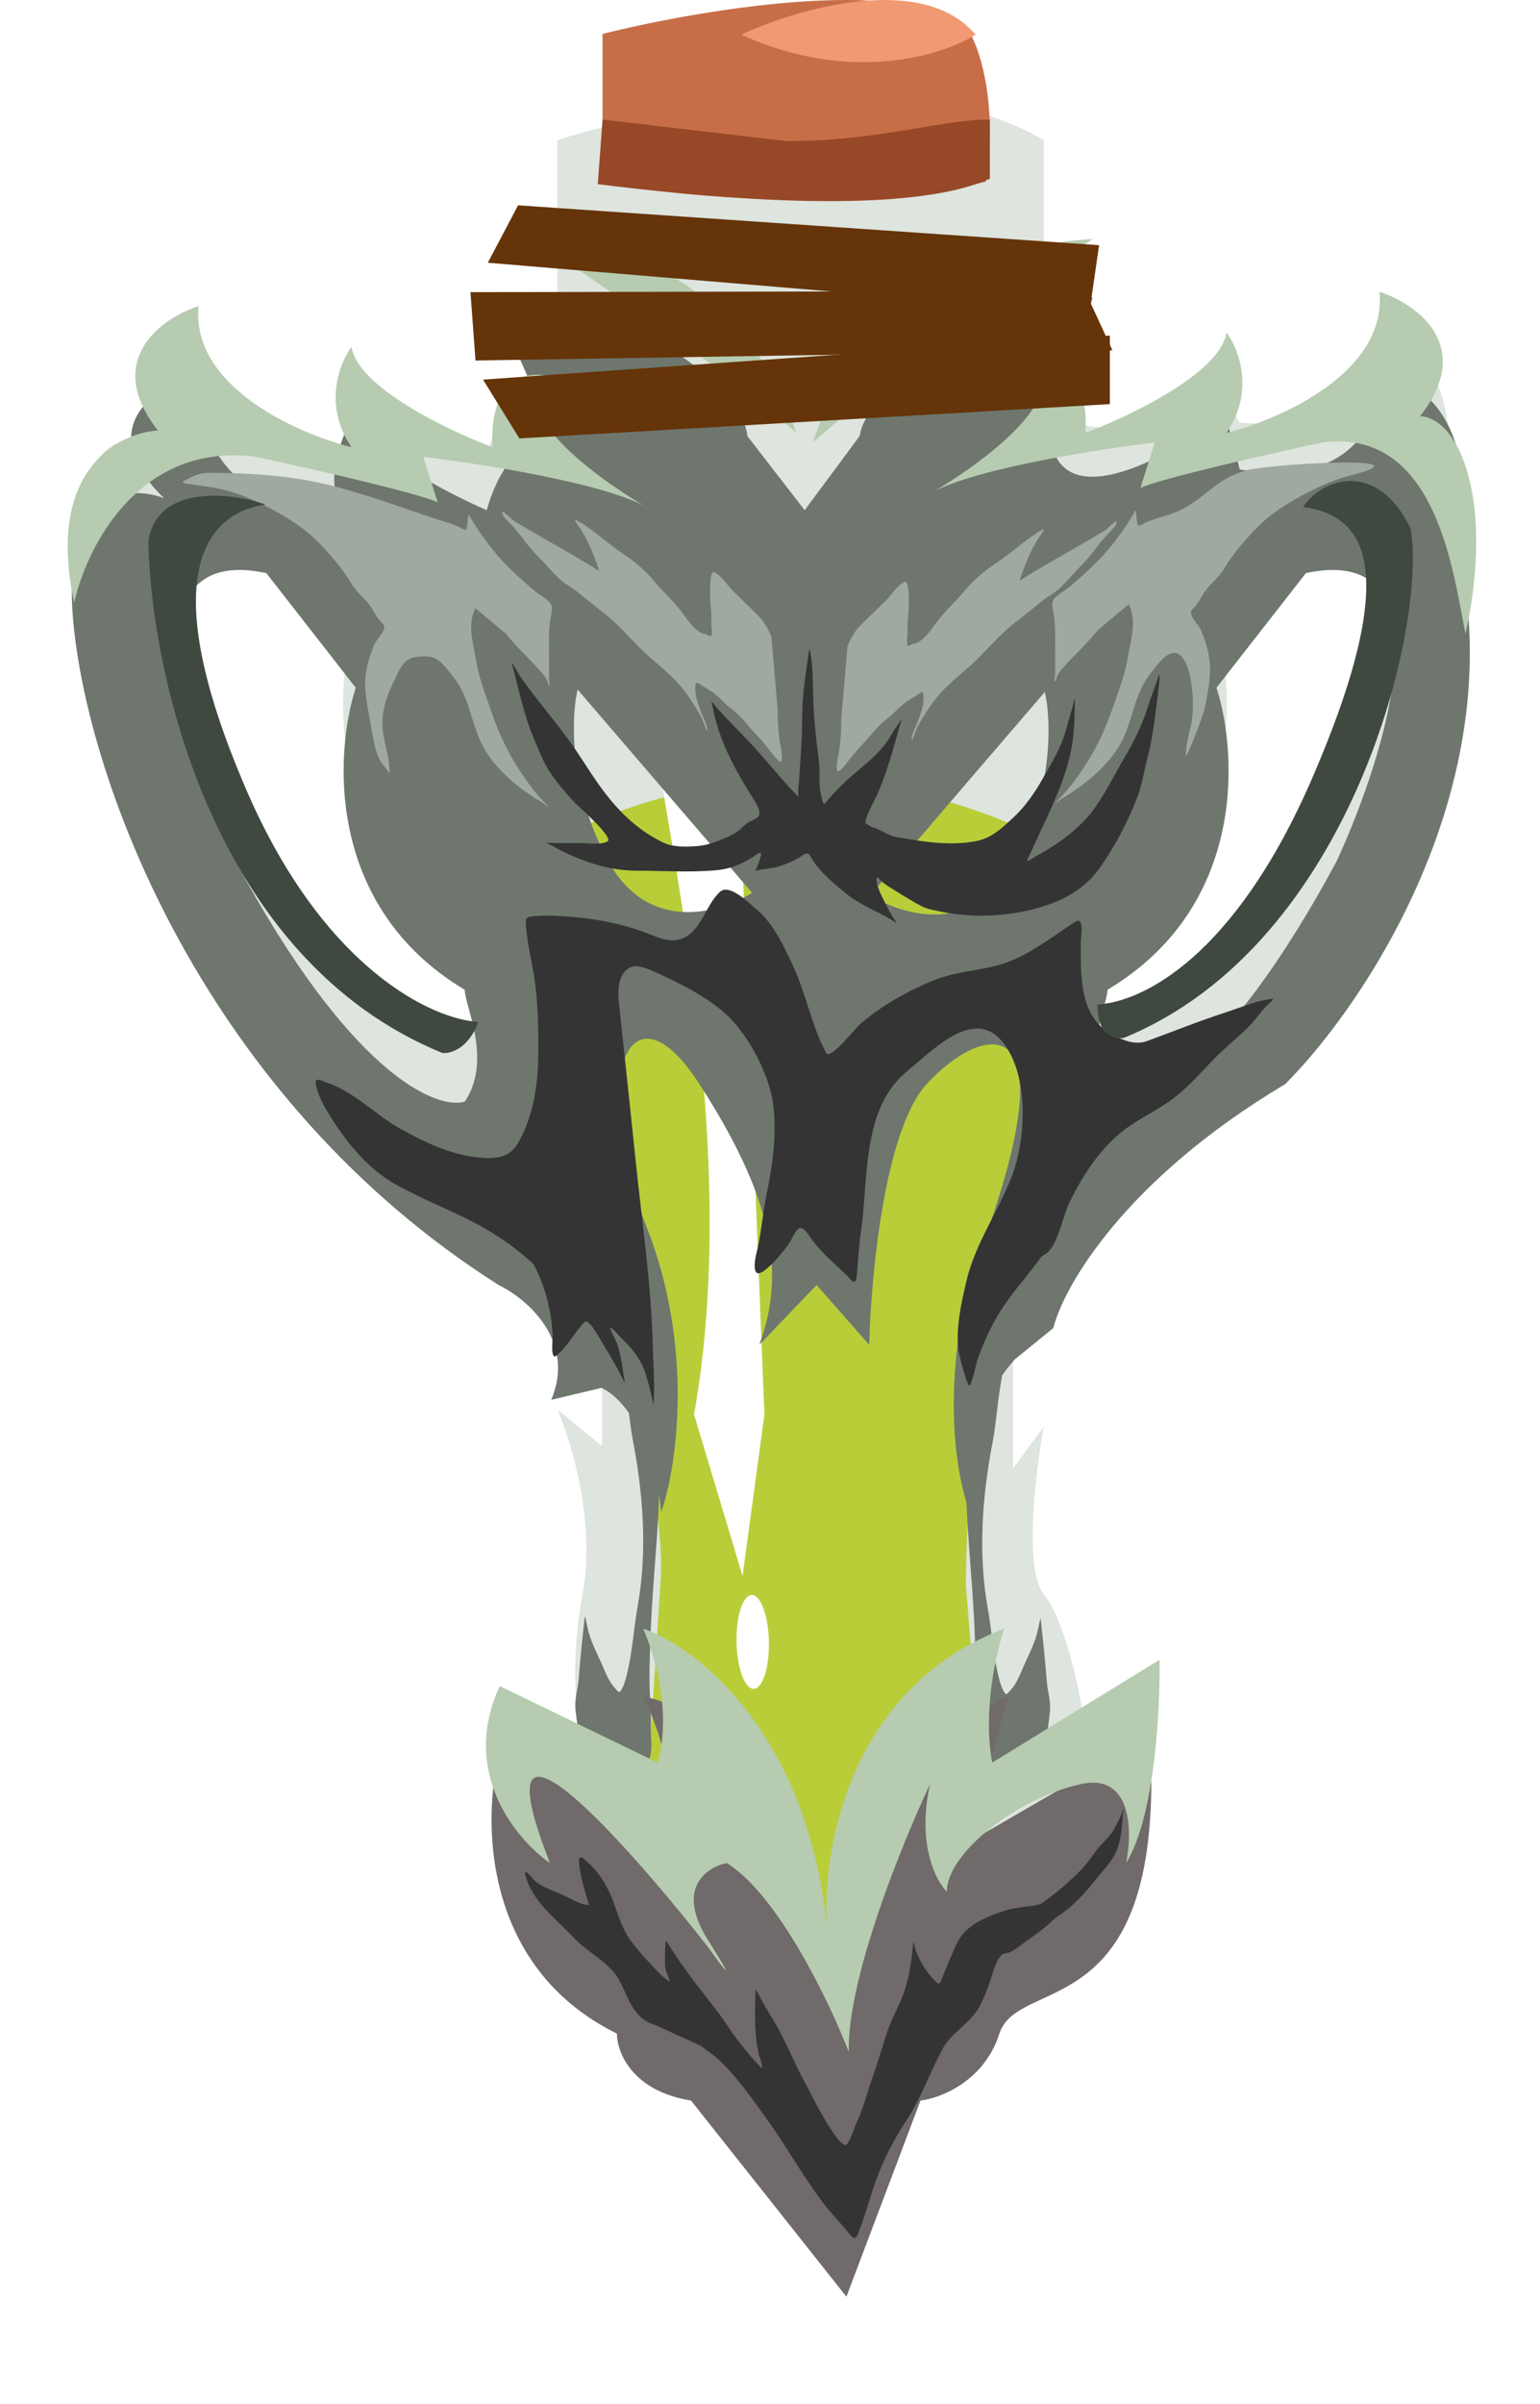 <svg width="91" height="142" viewBox="0 0 91 142" fill="none" xmlns="http://www.w3.org/2000/svg">
<path fill-rule="evenodd" clip-rule="evenodd" d="M32.938 8.277V21.987C30.824 21.987 29.304 25.07 28.809 26.612C25.505 25.819 22.367 23.198 21.21 21.987L20.054 26.612C13.051 27.273 11.3 21.932 11.3 19.179C6.675 20.104 8.382 23.969 9.813 25.786C-0.626 24.597 7.666 44.452 13.117 54.528C15.87 58.987 22.862 68.502 28.809 70.88C34.755 73.259 34.039 77.157 32.938 78.809L35.581 77.818V85.416L32.938 83.269C33.764 85.141 35.218 89.942 34.425 94.171C33.632 98.399 34.094 101.769 34.425 102.925L30.956 101.273C29.37 112.902 36.572 115.809 40.371 115.809L42.188 119.113L49.621 130.18L53.751 119.113C57.054 118.848 57.88 116.8 57.88 115.809C65.545 113.166 66.8 104.247 66.47 100.117L63.992 101.273C63.717 99.511 62.869 95.624 61.679 94.171C60.49 92.717 61.184 86.958 61.679 84.26L59.862 86.738V76.992L61.679 75.34C61.679 70.451 67.406 65.484 70.269 63.612C86.126 53.305 87.007 35.862 85.465 28.429C86.39 22.218 83.098 19.675 81.336 19.179C81.6 24.465 76.05 25.236 73.242 24.96L71.59 21.987C65.776 27.273 62.56 24.96 61.679 23.143V8.277C53.619 3.52 39.16 6.295 32.938 8.277ZM71.782 36.725L77.067 29.953C85.657 28.102 81.858 40.524 78.885 46.966C72.145 59.52 67.047 61.667 65.34 61.172C64.108 59.324 64.713 57.109 65.101 55.691C65.233 55.207 65.34 54.816 65.34 54.564C73.533 49.675 73.048 40.634 71.782 36.725ZM15.702 29.953L20.988 36.725C19.721 40.634 19.237 49.675 27.43 54.564C27.43 54.816 27.537 55.207 27.669 55.691C28.056 57.109 28.662 59.324 27.43 61.172C25.723 61.667 20.624 59.52 13.885 46.966C10.912 40.524 7.113 28.102 15.702 29.953Z" fill="#D2DBD3" fill-opacity="0.75"/>
<g filter="url(#filter0_i_181_155)">
<path d="M34.233 67.981C31.752 63.446 32.071 51.303 32.541 45.798C44.608 39.094 57.209 43.005 62.002 45.798C62.679 53.389 61.062 63.749 60.17 67.981C57.801 73.502 57.115 84.659 57.069 89.547L58.478 107.17L48.611 120.356L37.898 107.17L39.025 89.547C39.477 84.125 36.018 72.91 34.233 67.981Z" fill="#B9CD39"/>
</g>
<ellipse cx="44.479" cy="96.983" rx="0.957" ry="2.769" transform="rotate(-1.221 44.479 96.983)" fill="white"/>
<path d="M35.606 2.003V10.736C43.234 12.29 53.405 11.866 58.243 10.736C58.963 6.302 57.943 3.067 57.344 2.003C54.465 -1.625 41.653 0.491 35.606 2.003Z" fill="#C76E48"/>
<path d="M43.879 93.092L41.012 83.55C43.765 68.209 39.578 50.118 38.431 42.096L43.879 51.214L45.17 83.55L43.879 93.092Z" fill="white"/>
<path d="M58.491 10.554C53.26 12.906 40.724 11.551 35.323 10.877L35.606 7.063L46.483 8.335C51.992 8.335 55.524 7.063 58.491 7.063V10.554Z" fill="#974826"/>
<path d="M43.799 2.047C47.113 0.502 54.521 -1.66 57.643 2.047C55.723 3.274 50.266 4.991 43.799 2.047Z" fill="#F19973"/>
<g filter="url(#filter1_d_181_155)">
<path fill-rule="evenodd" clip-rule="evenodd" d="M62.24 74.446L59.98 76.282C56.816 79.785 57.108 84.334 57.296 85.323C55.262 79.446 56.967 71.102 58.426 68.513C63.088 55.093 57.861 56.647 54.753 60.037C52.267 62.749 51.457 71.432 51.363 75.434L48.255 71.903L44.865 75.434C46.56 70.914 45.43 66.394 41.333 60.037C37.237 53.68 34.694 59.472 38.226 68.513C41.051 75.745 39.968 82.733 39.073 85.323C38.621 80.463 36.531 78.401 35.542 77.977L32.575 78.683C34.044 75.18 31.115 72.703 29.467 71.903C12.092 60.884 5.17 42.238 4.322 32.632C3.644 24.947 7.619 24.627 9.691 25.427C5.396 21.246 9.22 18.788 11.668 18.082C11.668 25.201 17.413 26.416 20.285 26.134C19.042 24.326 20.238 21.613 20.992 20.483C21.218 22.404 26.265 25.051 28.761 26.134C29.778 22.517 31.822 21.707 32.716 21.755L29.249 13.844C37.951 13.731 43.97 19.212 44.159 21.755L47.549 26.134L50.798 21.755C51.363 17.912 61.175 14.597 64.565 13.561L62.24 22.602C63.483 26.218 69.539 22.696 72.411 20.483L73.259 23.732C80.266 24.862 81.641 20.436 81.452 18.082C86.877 18.986 86.914 25.616 86.255 28.818C89.193 42.605 80.605 55.375 75.943 60.037C66.45 65.687 62.852 71.997 62.24 74.446ZM21.022 36.623L15.736 29.851C7.147 28.001 10.946 40.423 13.92 46.865C20.659 59.418 25.757 61.566 27.464 61.07C28.696 59.222 28.091 57.007 27.703 55.589C27.571 55.106 27.464 54.715 27.464 54.463C19.271 49.574 19.756 40.533 21.022 36.623ZM77.168 29.851L71.882 36.623C73.149 40.533 73.633 49.574 65.44 54.463C65.44 54.715 65.334 55.106 65.201 55.589C64.814 57.007 64.209 59.222 65.44 61.07C67.147 61.566 72.246 59.418 78.985 46.865C81.958 40.423 85.757 28.001 77.168 29.851ZM51.427 48.877L61.74 36.87C62.116 38.471 62.276 42.746 59.903 47.041C57.53 51.335 53.264 50.054 51.427 48.877ZM34.13 36.728L44.442 48.736C42.606 49.913 38.34 51.194 35.967 46.899C33.593 42.605 33.753 38.329 34.13 36.728Z" fill="#6E766E"/>
</g>
<path d="M64.565 14.126C60.657 14.268 51.088 16.415 48.037 26.134C51.38 23.073 60.157 16.838 64.565 14.126Z" fill="#B6CBB0"/>
<path d="M30.52 13.561C34.429 13.703 43.997 15.85 47.048 25.569C43.705 22.508 34.928 16.273 30.52 13.561Z" fill="#B6CBB0"/>
<path d="M29.108 26.416C28.882 22.461 31.085 21.943 32.216 22.178C29.933 24.243 34.959 28.042 38.069 29.879C38.202 29.948 38.323 30.018 38.431 30.089C38.314 30.022 38.193 29.952 38.069 29.879C35.448 28.505 28.373 27.385 25.011 26.981L25.859 29.665C24.616 29.1 18.183 27.64 15.123 26.981C8.229 26.077 5.093 32.349 4.387 35.598C2.692 27.801 6.977 25.569 9.331 25.427C6.054 21.246 9.566 18.788 11.732 18.082C11.28 22.828 17.571 25.616 20.773 26.416C19.078 23.93 20.067 21.425 20.773 20.483C21.112 22.856 26.471 25.427 29.108 26.416Z" fill="#B6CBB0"/>
<path d="M64.141 25.569C64.367 21.613 62.163 21.095 61.033 21.331C63.316 23.396 58.29 27.194 55.179 29.032C55.047 29.101 54.926 29.171 54.818 29.241C54.935 29.175 55.056 29.105 55.179 29.032C57.801 27.657 64.876 26.537 68.238 26.134L67.39 28.818C68.633 28.253 75.065 26.793 78.126 26.134C85.02 25.23 85.896 34.186 86.602 37.435C88.297 29.637 86.272 24.721 83.918 24.58C87.195 20.398 83.682 17.94 81.516 17.234C81.968 21.981 75.677 24.768 72.476 25.569C74.171 23.082 73.182 20.577 72.476 19.636C72.136 22.009 66.778 24.58 64.141 25.569Z" fill="#B6CBB0"/>
<path d="M32.653 78.952C32.627 77.534 32.199 75.884 31.511 74.651C28.695 72.103 26.67 71.723 23.514 70.034C21.826 69.132 20.554 67.589 19.549 65.989C19.181 65.403 18.706 64.612 18.655 63.892C18.635 63.618 19.212 63.915 19.307 63.946C20.924 64.474 22.168 65.844 23.648 66.668C25.048 67.446 26.583 68.184 28.191 68.361C29.096 68.46 30.061 68.446 30.57 67.582C31.509 65.988 31.794 64.1 31.807 62.286C31.817 60.728 31.797 59.15 31.551 57.609C31.406 56.699 31.177 55.807 31.101 54.887C31.078 54.6 30.961 54.183 31.329 54.141C32.187 54.043 33.067 54.092 33.924 54.168C35.391 54.298 36.764 54.576 38.144 55.088C38.83 55.343 39.575 55.728 40.315 55.438C41.451 54.992 41.688 53.453 42.546 52.676C43.122 52.154 44.316 53.398 44.757 53.764C45.72 54.564 46.403 56.053 46.907 57.158C47.656 58.797 47.968 60.614 48.823 62.205C49.053 62.634 50.522 60.759 50.812 60.505C52.092 59.385 53.743 58.465 55.328 57.85C56.712 57.314 58.237 57.335 59.615 56.802C61.024 56.257 62.274 55.267 63.527 54.45C64.102 54.075 63.863 55.364 63.863 55.713C63.863 57.617 63.768 60.041 65.691 61.09C66.334 61.441 67.063 61.752 67.774 61.493C69.323 60.93 70.857 60.307 72.424 59.799C73.273 59.525 74.239 59.105 75.133 59C75.352 58.974 75.048 59.221 75.032 59.235C74.705 59.515 74.484 59.836 74.212 60.169C73.635 60.878 72.922 61.426 72.257 62.044C71.322 62.912 70.538 63.909 69.541 64.719C68.566 65.511 67.388 65.997 66.396 66.768C64.944 67.898 63.929 69.496 63.144 71.137C62.806 71.841 62.478 73.684 61.753 74.08C61.514 74.211 61.437 74.36 61.262 74.598C60.64 75.442 59.934 76.221 59.347 77.091C58.657 78.112 58.127 79.223 57.734 80.391C57.717 80.441 57.42 81.822 57.277 81.842C57.142 81.862 56.651 79.932 56.632 79.759C56.479 78.413 56.79 77.043 57.089 75.74C57.614 73.446 58.959 71.64 59.79 69.477C60.585 67.408 60.757 64.139 59.642 62.138C57.927 59.058 55.301 61.885 53.601 63.274C50.903 65.477 51.331 69.629 50.872 72.77C50.758 73.55 50.715 74.324 50.651 75.108C50.646 75.168 50.629 75.579 50.53 75.686C50.411 75.814 50.097 75.386 50.046 75.337C49.23 74.556 48.446 73.928 47.801 72.971C47.217 72.105 47.072 72.672 46.659 73.401C46.562 73.572 44.841 75.829 44.629 75.041C44.529 74.668 44.666 74.165 44.75 73.805C44.994 72.752 45.07 71.654 45.288 70.592C45.654 68.807 45.934 66.909 45.664 65.082C45.42 63.427 44.238 61.187 43.03 60.028C41.862 58.908 40.123 58.043 38.661 57.394C38.271 57.22 37.57 56.896 37.143 57.192C36.434 57.683 36.512 58.685 36.592 59.423C36.917 62.442 37.24 65.462 37.553 68.482C37.932 72.153 38.482 75.821 38.574 79.517C38.608 80.877 38.773 82.426 38.5 83.764C38.42 84.157 37.97 85.282 37.747 84.335C37.606 83.735 37.616 83.142 37.344 82.568C36.836 81.493 36.291 80.425 35.651 79.423C35.52 79.218 34.801 77.813 34.535 78.092C33.95 78.708 33.56 79.489 32.909 80.055C32.511 80.4 32.658 79.214 32.653 78.952Z" fill="#343434"/>
<path d="M52.971 49.445C52.442 49.359 52.023 48.963 51.513 48.853L51.127 48.617C51.198 48.136 51.472 47.676 51.683 47.246C52.415 45.755 52.82 44.07 53.274 42.48C53.31 42.353 53.14 42.706 53.059 42.81C52.805 43.135 52.628 43.517 52.382 43.85C51.673 44.812 50.726 45.441 49.867 46.25C49.469 46.625 49.106 47.031 48.755 47.45C48.624 47.606 48.539 47.035 48.513 46.932C48.353 46.297 48.478 45.615 48.392 44.968C48.212 43.618 48.072 42.283 48.045 40.919C48.029 40.079 48.026 39.222 47.852 38.396C47.812 38.206 47.744 38.862 47.742 38.874C47.57 40.054 47.401 41.178 47.401 42.372C47.401 43.562 47.308 44.744 47.23 45.931C47.211 46.231 47.17 46.53 47.162 46.831C47.16 46.9 47.209 47.084 47.159 47.037C46.875 46.767 46.615 46.478 46.355 46.184C45.625 45.358 44.925 44.506 44.165 43.707C43.607 43.121 43.033 42.55 42.486 41.954C42.361 41.818 42.199 41.582 42.051 41.445C42.013 41.409 42.071 41.548 42.081 41.599C42.126 41.819 42.17 42.04 42.222 42.26C42.358 42.838 42.539 43.395 42.767 43.944C43.246 45.098 43.871 46.17 44.539 47.224C44.692 47.466 45.146 48.138 44.652 48.358C44.516 48.418 44.392 48.496 44.255 48.556C44.162 48.598 44.029 48.709 43.956 48.782C43.623 49.115 43.35 49.289 42.921 49.47C42.319 49.723 41.791 49.939 41.132 49.982C40.543 50.02 39.772 50.041 39.227 49.784C37.842 49.128 36.776 48.147 35.831 46.944C35.178 46.111 34.64 45.219 34.051 44.343C33.039 42.838 31.814 41.486 30.77 40.003C30.593 39.751 30.182 38.935 30.261 39.232C30.656 40.712 30.952 42.239 31.56 43.652C31.831 44.281 32.078 44.962 32.452 45.54C32.866 46.18 33.402 46.802 33.916 47.362C34.08 47.541 36.285 49.465 35.903 49.696C35.517 49.929 34.702 49.795 34.285 49.795C33.687 49.795 33.088 49.808 32.49 49.784C32.163 49.77 32.326 49.786 32.523 49.899C34.041 50.767 35.834 51.429 37.598 51.429C39.164 51.429 40.756 51.546 42.315 51.402C42.852 51.352 43.308 51.232 43.793 51.003C44.026 50.893 44.248 50.772 44.467 50.637C44.588 50.563 44.775 50.393 44.924 50.367C45.113 50.334 44.705 51.319 44.638 51.391C44.568 51.466 44.96 51.359 44.993 51.355C45.419 51.302 45.826 51.255 46.231 51.107C46.562 50.987 46.876 50.853 47.184 50.681C47.364 50.58 47.701 50.252 47.85 50.521C48.355 51.438 49.241 52.176 50.049 52.822C50.837 53.452 51.776 53.8 52.641 54.303C52.744 54.362 53.111 54.677 52.905 54.385C52.621 53.983 52.392 53.53 52.179 53.086C52.054 52.827 51.718 52.164 51.815 51.864C51.846 51.769 51.991 51.964 52.066 52.029C52.215 52.16 52.368 52.276 52.536 52.382C52.974 52.655 53.411 52.932 53.858 53.191C54.229 53.406 54.568 53.625 54.991 53.719C55.389 53.808 55.785 53.893 56.188 53.953C58.188 54.252 60.39 54.048 62.282 53.309C63.365 52.886 64.295 52.23 64.973 51.281C65.87 50.025 66.593 48.625 67.166 47.191C67.487 46.389 67.604 45.525 67.822 44.692C68.086 43.681 68.216 42.651 68.344 41.615C68.412 41.07 68.639 39.452 68.454 39.97C68.215 40.64 67.971 41.307 67.75 41.984C67.451 42.9 66.998 43.807 66.511 44.637C65.894 45.692 65.381 46.752 64.668 47.753C63.811 48.954 62.459 49.911 61.161 50.604C61.041 50.668 60.565 51.054 60.729 50.725C60.873 50.437 61.01 50.141 61.142 49.847C62.009 47.921 63.012 46.082 63.352 43.966C63.455 43.329 63.498 42.695 63.501 42.05C63.502 41.803 63.545 41.066 63.49 41.307C63.345 41.934 63.144 42.543 62.972 43.162C62.68 44.218 62.112 45.109 61.58 46.052C61.13 46.85 60.55 47.675 59.871 48.298C59.254 48.863 58.68 49.44 57.843 49.643C56.925 49.866 55.903 49.836 54.972 49.745C54.307 49.681 53.633 49.552 52.971 49.445Z" fill="#343434"/>
<path d="M49.519 44.72C49.677 43.932 49.708 43.201 49.714 42.4L50.078 38.181C50.268 37.702 50.487 37.304 50.85 36.935C51.324 36.453 51.82 35.99 52.305 35.52C52.694 35.141 52.955 34.618 53.458 34.366C53.772 34.209 53.711 36.027 53.667 36.353C53.62 36.701 53.627 37.046 53.627 37.396C53.627 37.565 53.55 37.96 53.627 38.115C53.675 38.211 53.834 38.059 53.937 38.03C54.026 38.006 54.14 37.999 54.221 37.955C54.743 37.673 55.137 37.015 55.499 36.558C55.958 35.978 56.512 35.488 56.98 34.921C57.527 34.258 58.189 33.704 58.906 33.23C59.82 32.626 60.655 31.801 61.607 31.279C61.853 31.144 61.383 31.768 61.337 31.838C61.132 32.148 60.967 32.48 60.813 32.818C60.606 33.275 60.425 33.746 60.272 34.224C60.236 34.337 60.369 34.224 60.432 34.184C62.012 33.201 63.648 32.324 65.24 31.363C65.494 31.21 66.046 30.581 65.981 30.87C65.922 31.137 65.561 31.443 65.382 31.629C64.894 32.137 64.545 32.741 64.043 33.244C63.564 33.723 63.133 34.243 62.65 34.717C62.306 35.054 61.893 35.232 61.532 35.533C60.978 35.994 60.416 36.43 59.851 36.877C59.121 37.453 58.491 38.192 57.832 38.851C57.188 39.495 56.459 40.038 55.818 40.679C55.173 41.324 54.679 42.116 54.23 42.906C54.088 43.155 53.866 43.974 53.866 43.686C53.866 43.456 53.976 43.238 54.062 43.03C54.314 42.416 54.617 41.751 54.567 41.069C54.553 40.874 54.482 40.843 54.341 40.949C54.063 41.158 53.745 41.306 53.467 41.517C53.096 41.799 52.804 42.166 52.429 42.444C51.807 42.906 51.441 43.479 50.912 44.023C50.526 44.42 50.222 44.838 49.874 45.266C49.867 45.274 49.521 45.678 49.479 45.532C49.413 45.299 49.474 44.947 49.519 44.72Z" fill="#A0A9A0"/>
<path d="M46.14 44.155C45.983 43.367 45.952 42.636 45.945 41.835L45.581 37.616C45.392 37.136 45.172 36.739 44.81 36.37C44.336 35.888 43.839 35.425 43.355 34.955C42.965 34.576 42.704 34.053 42.201 33.801C41.888 33.644 41.949 35.462 41.993 35.788C42.04 36.136 42.033 36.481 42.033 36.831C42.033 37 42.11 37.395 42.033 37.55C41.985 37.646 41.825 37.494 41.722 37.465C41.633 37.441 41.52 37.434 41.438 37.39C40.916 37.108 40.523 36.45 40.16 35.993C39.702 35.413 39.148 34.923 38.679 34.356C38.132 33.693 37.47 33.139 36.754 32.666C35.839 32.061 35.004 31.236 34.052 30.714C33.806 30.579 34.277 31.203 34.323 31.273C34.527 31.583 34.693 31.915 34.846 32.253C35.053 32.71 35.234 33.181 35.387 33.659C35.423 33.772 35.291 33.658 35.228 33.619C33.648 32.636 32.011 31.759 30.419 30.798C30.165 30.645 29.614 30.016 29.678 30.305C29.737 30.572 30.098 30.878 30.277 31.064C30.766 31.572 31.114 32.176 31.617 32.679C32.095 33.158 32.527 33.678 33.01 34.152C33.353 34.489 33.767 34.667 34.127 34.968C34.681 35.429 35.243 35.865 35.809 36.312C36.538 36.888 37.168 37.627 37.827 38.286C38.471 38.93 39.201 39.473 39.841 40.114C40.487 40.759 40.98 41.551 41.429 42.341C41.571 42.59 41.793 43.408 41.793 43.121C41.793 42.891 41.684 42.673 41.598 42.465C41.345 41.851 41.042 41.186 41.092 40.504C41.106 40.309 41.177 40.278 41.318 40.384C41.597 40.593 41.914 40.741 42.192 40.952C42.563 41.234 42.855 41.601 43.23 41.879C43.852 42.341 44.218 42.914 44.748 43.459C45.133 43.855 45.438 44.273 45.785 44.701C45.792 44.709 46.139 45.113 46.18 44.967C46.247 44.734 46.186 44.382 46.14 44.155Z" fill="#A0A9A0"/>
<path d="M34.01 101.012C34.06 101.525 34.153 102.04 34.188 102.554L37.297 104.334C37.485 104.37 38.097 104.546 38.246 104.318C38.34 104.175 38.373 103.893 38.42 103.725C38.548 103.269 38.46 102.702 38.46 102.234C38.46 101.744 38.483 101.247 38.444 100.758C38.323 99.263 38.397 97.76 38.456 96.265C38.592 92.796 39.065 89.356 38.954 85.873C38.905 84.33 38.623 82.698 38.175 81.225C37.92 80.386 37.424 79.704 36.79 79.113C36.689 79.018 35.918 78.118 36.074 78.523C36.213 78.885 36.431 79.193 36.537 79.572C36.727 80.252 36.803 80.987 36.925 81.684C37.12 82.796 37.179 83.927 37.392 85.038C38.01 88.268 38.264 91.638 37.676 94.896C37.461 96.092 37.387 97.338 37.13 98.519C37.043 98.923 36.913 99.576 36.648 99.912C36.567 100.014 36.398 99.78 36.355 99.734C35.972 99.32 35.789 98.817 35.568 98.31C35.239 97.556 34.867 96.896 34.702 96.075C34.694 96.036 34.566 95.337 34.547 95.521C34.528 95.711 34.509 95.9 34.488 96.091C34.416 96.739 34.352 97.387 34.29 98.037C34.234 98.634 34.216 99.243 34.1 99.833C34.021 100.237 33.969 100.598 34.01 101.012Z" fill="#6E766E"/>
<path d="M62.039 101.135C61.989 101.649 61.895 102.163 61.861 102.678L58.752 104.458C58.563 104.493 57.951 104.669 57.803 104.442C57.709 104.298 57.675 104.016 57.629 103.848C57.501 103.393 57.589 102.826 57.589 102.357C57.589 101.867 57.565 101.37 57.605 100.882C57.726 99.386 57.651 97.884 57.593 96.388C57.457 92.919 56.984 89.479 57.094 85.996C57.143 84.453 57.426 82.821 57.874 81.349C58.129 80.51 58.625 79.828 59.258 79.236C59.359 79.142 60.13 78.241 59.974 78.647C59.835 79.008 59.617 79.317 59.511 79.695C59.321 80.375 59.246 81.11 59.124 81.807C58.929 82.92 58.87 84.05 58.657 85.162C58.038 88.391 57.784 91.761 58.372 95.019C58.588 96.215 58.662 97.461 58.918 98.643C59.005 99.046 59.136 99.7 59.401 100.035C59.481 100.137 59.651 99.903 59.693 99.857C60.077 99.443 60.259 98.941 60.48 98.433C60.809 97.68 61.181 97.019 61.347 96.198C61.355 96.16 61.483 95.46 61.501 95.644C61.52 95.835 61.539 96.024 61.56 96.214C61.633 96.862 61.697 97.511 61.758 98.16C61.815 98.758 61.833 99.366 61.948 99.956C62.027 100.361 62.08 100.721 62.039 101.135Z" fill="#6E766E"/>
<g filter="url(#filter2_d_181_155)">
<path d="M54.394 120.074L50.015 131.657L40.833 120.074C37.329 119.508 36.454 117.201 36.454 116.118C28.43 112.163 28.496 103.357 29.532 99.449L38.996 104.817C40.465 102.444 38.949 98.084 38.008 96.2C44.901 97.556 47.943 108.443 48.602 113.717C48.828 103.433 56.042 97.754 59.621 96.2C58.039 100.947 58.02 103.546 58.208 104.252L67.955 98.602C68.944 115.836 60.186 112.587 59.056 116.118C58.152 118.943 55.571 119.932 54.394 120.074Z" fill="#706A6A"/>
</g>
<path d="M48.885 113.999C47.755 102.359 41.162 97.283 38.007 96.2C39.59 99.929 39.232 103.028 38.855 104.111L29.532 99.59C27.158 104.676 30.52 108.678 32.498 110.044C28.091 98.856 36.877 108.678 41.822 114.988C42.622 116.118 43.743 117.616 41.822 114.564C39.9 111.513 41.774 110.279 42.952 110.044C46.003 111.965 49.026 118.284 50.156 121.204C50.043 116.909 53.311 108.867 54.959 105.382C54.168 108.885 55.289 111.08 55.948 111.739C55.948 109.479 60.044 106.23 63.858 105.382C66.91 104.704 66.919 108.207 66.543 110.044C68.238 107.332 68.567 100.909 68.52 98.037L58.632 104.111C58.067 101.06 58.867 97.566 59.338 96.2C50.071 99.703 48.508 109.526 48.885 113.999Z" fill="#B6CBB0"/>
<path d="M42.429 121.621C42.121 121.334 41.756 121.127 41.44 120.853L38.767 119.63C37.451 119.244 37.196 118.15 36.628 117.03C36.07 115.927 34.76 115.367 33.938 114.486C32.881 113.354 31.426 112.312 31.041 110.73C30.915 110.209 31.559 111.084 31.709 111.188C32.232 111.553 32.865 111.739 33.435 112.013C33.825 112.2 34.205 112.451 34.64 112.509C34.822 112.533 34.821 112.563 34.763 112.376C34.532 111.636 34.282 110.789 34.218 110.018C34.167 109.415 34.554 109.839 34.804 110.07C35.474 110.686 35.935 111.5 36.251 112.348C36.538 113.118 36.745 113.89 37.229 114.57C37.737 115.282 38.343 115.9 38.941 116.534C39.007 116.604 39.669 117.242 39.556 116.932C39.482 116.728 39.312 116.366 39.305 116.164C39.29 115.736 39.288 115.297 39.319 114.871C39.333 114.67 39.327 114.57 39.445 114.759C39.959 115.588 40.518 116.38 41.108 117.156C41.77 118.027 42.459 118.838 43.057 119.755C43.453 120.361 43.901 120.913 44.364 121.468C44.401 121.512 45.023 122.205 45.028 122.166C45.063 121.906 44.879 121.537 44.825 121.286C44.705 120.722 44.645 120.162 44.626 119.584C44.604 118.9 44.618 118.211 44.651 117.526C44.654 117.462 44.909 117.967 44.941 118.026C45.348 118.785 45.836 119.505 46.223 120.273C46.642 121.103 47.007 121.959 47.443 122.781C47.901 123.648 48.341 124.536 48.851 125.374C48.959 125.553 49.821 127.003 50.06 126.646C50.331 126.239 50.457 125.717 50.661 125.276C51.059 124.415 51.264 123.522 51.583 122.635C51.914 121.715 52.163 120.775 52.484 119.853C52.737 119.13 53.145 118.467 53.396 117.743C53.734 116.773 53.874 115.785 53.959 114.766C53.975 114.579 54.073 115.125 54.148 115.297C54.212 115.446 54.281 115.599 54.354 115.744C54.601 116.239 54.943 116.713 55.346 117.093C55.558 117.292 55.615 116.958 55.685 116.792C55.988 116.081 56.247 115.37 56.6 114.682C57.108 113.694 58.279 113.227 59.27 112.89C59.805 112.707 60.342 112.656 60.898 112.586C61.17 112.551 61.401 112.534 61.632 112.369C62.443 111.79 63.194 111.159 63.896 110.433C64.303 110.013 64.597 109.505 64.979 109.064C65.254 108.747 65.597 108.46 65.8 108.089C66.004 107.717 66.212 107.371 66.349 106.967C66.502 106.516 66.37 106.943 66.349 107.226C66.294 107.96 66.255 108.679 65.958 109.364C65.676 110.013 65.142 110.515 64.714 111.062C64.285 111.61 63.834 112.099 63.323 112.572C62.941 112.926 62.478 113.168 62.1 113.526C61.713 113.891 61.318 114.188 60.877 114.486C60.484 114.753 60.11 115.1 59.682 115.311C59.549 115.377 59.323 115.353 59.214 115.447C58.829 115.781 58.637 116.653 58.473 117.121C58.301 117.613 58.114 118.092 57.862 118.547C57.305 119.548 56.207 120.061 55.685 121.041C54.951 122.421 54.44 123.896 53.582 125.213C52.985 126.128 52.419 127.132 52.009 128.145C51.51 129.382 51.193 130.676 50.717 131.915C50.523 132.418 50.33 132.117 50.06 131.786C49.667 131.304 49.226 130.864 48.84 130.374C47.551 128.739 46.565 126.911 45.353 125.224C44.453 123.969 43.561 122.683 42.429 121.621Z" fill="#343434"/>
<path d="M31.059 38.715C30.657 38.309 30.267 37.899 29.912 37.449L28.089 35.924C27.594 36.913 27.98 38.046 28.148 39.087C28.302 40.038 28.672 40.983 28.984 41.891C29.34 42.928 29.775 43.971 30.336 44.915C30.886 45.84 31.514 46.727 32.266 47.5C32.284 47.52 32.44 47.699 32.541 47.815C32.56 47.836 32.579 47.857 32.597 47.878C32.662 47.955 32.617 47.903 32.541 47.815C32.347 47.606 32.13 47.459 31.881 47.308C30.525 46.487 29.07 45.276 28.4 43.807C27.834 42.567 27.681 41.088 26.796 40.002C26.499 39.638 26.128 39.077 25.689 38.874C25.37 38.728 24.859 38.755 24.522 38.815C23.788 38.946 23.579 39.624 23.288 40.214C22.758 41.29 22.446 42.305 22.672 43.509C22.797 44.175 23.001 44.78 23.017 45.465C23.022 45.733 23.034 45.693 22.91 45.531C22.707 45.265 22.488 45.032 22.36 44.716C22.087 44.043 22.002 43.308 21.869 42.601C21.73 41.856 21.571 41.088 21.578 40.327C21.584 39.578 21.813 38.807 22.095 38.119C22.241 37.762 22.615 37.464 22.705 37.098C22.75 36.915 22.498 36.728 22.4 36.607C22.185 36.343 22.043 36.01 21.836 35.732C21.505 35.285 21.065 34.976 20.782 34.498C20.309 33.701 19.729 33.014 19.105 32.331C18.464 31.629 17.736 31.06 16.917 30.567C15.784 29.886 14.521 29.253 13.237 28.929C12.574 28.762 11.894 28.71 11.221 28.598C11.188 28.592 10.617 28.535 10.87 28.405C11.364 28.152 11.761 27.928 12.322 27.928C14.627 27.928 17.049 28.071 19.297 28.611C21.489 29.138 23.586 29.932 25.722 30.64C26.141 30.779 26.571 30.89 26.981 31.057C27.134 31.12 27.33 31.258 27.499 31.29C27.614 31.311 27.648 30.619 27.658 30.54C27.689 30.277 27.725 30.438 27.81 30.587C28.123 31.131 28.498 31.664 28.878 32.165C29.679 33.222 30.65 34.116 31.662 34.963C31.899 35.16 32.489 35.452 32.584 35.758C32.663 36.013 32.541 36.435 32.504 36.693C32.407 37.384 32.445 38.093 32.445 38.788V40.104C32.445 40.229 32.533 40.567 32.445 40.479C32.367 40.401 32.324 40.126 32.239 40.015C31.886 39.552 31.468 39.129 31.059 38.715Z" fill="#A0A9A0"/>
<path d="M63.733 38.475C64.135 38.069 64.525 37.658 64.88 37.209L66.703 35.684C67.198 36.673 66.811 37.806 66.644 38.846C66.49 39.798 66.12 40.743 65.808 41.651C65.452 42.687 65.017 43.73 64.456 44.674C63.906 45.599 63.278 46.487 62.526 47.26C62.508 47.279 62.352 47.459 62.251 47.575C62.232 47.595 62.213 47.616 62.195 47.638C62.13 47.714 62.175 47.662 62.251 47.575C62.445 47.365 62.662 47.219 62.911 47.068C64.267 46.246 65.722 45.035 66.392 43.567C66.958 42.327 67.111 40.848 67.996 39.761C68.293 39.397 68.664 38.836 69.103 38.634C70.338 38.065 70.667 41.273 70.408 42.652C70.284 43.318 70.079 43.923 70.064 44.608C70.055 44.986 71.115 42.253 71.211 41.744C71.35 40.999 71.509 40.231 71.502 39.469C71.496 38.721 71.267 37.95 70.985 37.262C70.839 36.905 70.465 36.607 70.375 36.241C70.33 36.058 70.582 35.871 70.68 35.75C70.895 35.486 71.037 35.153 71.244 34.875C71.575 34.428 72.015 34.119 72.298 33.642C72.771 32.844 73.351 32.157 73.975 31.474C74.616 30.772 75.344 30.203 76.163 29.71C77.296 29.029 78.559 28.396 79.843 28.072C84.624 26.864 75.326 27.383 73.783 27.754C71.591 28.281 71.206 29.691 69.07 30.399C68.651 30.538 68.221 30.65 67.811 30.817C67.657 30.879 67.462 31.018 67.293 31.049C67.178 31.071 67.144 30.379 67.134 30.3C67.103 30.036 67.067 30.198 66.982 30.346C66.669 30.891 66.294 31.424 65.914 31.924C65.113 32.981 64.142 33.876 63.13 34.722C62.893 34.92 62.303 35.211 62.208 35.518C62.129 35.772 62.251 36.195 62.288 36.453C62.385 37.144 62.347 37.852 62.347 38.548V39.864C62.347 39.989 62.259 40.327 62.347 40.239C62.425 40.161 62.468 39.886 62.553 39.775C62.906 39.312 63.324 38.889 63.733 38.475Z" fill="#A0A9A0"/>
<path d="M26.141 62.197C12.58 56.659 8.907 39.736 8.766 31.966C9.331 28.35 14.228 29.241 15.688 29.806C12.58 30.23 8.826 33.379 14.558 46.658C19.143 57.281 25.603 60.219 28.26 60.36C27.695 61.943 26.612 62.244 26.141 62.197Z" fill="#404940"/>
<path d="M66.401 61.308C79.963 55.771 84.342 36.728 83.353 31.222C81.375 27.122 78.126 28.253 76.996 29.948C80.104 30.372 83.293 32.634 77.561 45.913C72.975 56.536 67.504 59.189 64.847 59.331C64.847 61.308 65.93 61.355 66.401 61.308Z" fill="#404940"/>
<g filter="url(#filter3_d_181_155)">
<path d="M27.8 13.258L64.115 13.186L65.732 16.69L28.098 17.294L27.8 13.258Z" fill="#653409"/>
</g>
<g filter="url(#filter4_d_181_155)">
<path d="M64.947 10.482L30.614 8.127L28.825 11.519L64.366 14.488L64.947 10.482Z" fill="#653409"/>
</g>
<g filter="url(#filter5_d_181_155)">
<path d="M65.582 15.821L28.543 18.423L30.69 21.896L65.582 19.869V15.821Z" fill="#653409"/>
</g>
<defs>
<filter id="filter0_i_181_155" x="32.216" y="42.096" width="29.948" height="82.26" filterUnits="userSpaceOnUse" color-interpolation-filters="sRGB">
<feFlood flood-opacity="0" result="BackgroundImageFix"/>
<feBlend mode="normal" in="SourceGraphic" in2="BackgroundImageFix" result="shape"/>
<feColorMatrix in="SourceAlpha" type="matrix" values="0 0 0 0 0 0 0 0 0 0 0 0 0 0 0 0 0 0 127 0" result="hardAlpha"/>
<feOffset dy="4"/>
<feGaussianBlur stdDeviation="13.15"/>
<feComposite in2="hardAlpha" operator="arithmetic" k2="-1" k3="1"/>
<feColorMatrix type="matrix" values="0 0 0 0 0 0 0 0 0 0 0 0 0 0 0 0 0 0 0.25 0"/>
<feBlend mode="normal" in2="shape" result="effect1_innerShadow_181_155"/>
</filter>
<filter id="filter1_d_181_155" x="0.746" y="13.561" width="89.608" height="79.262" filterUnits="userSpaceOnUse" color-interpolation-filters="sRGB">
<feFlood flood-opacity="0" result="BackgroundImageFix"/>
<feColorMatrix in="SourceAlpha" type="matrix" values="0 0 0 0 0 0 0 0 0 0 0 0 0 0 0 0 0 0 127 0" result="hardAlpha"/>
<feOffset dy="4"/>
<feGaussianBlur stdDeviation="1.75"/>
<feComposite in2="hardAlpha" operator="out"/>
<feColorMatrix type="matrix" values="0 0 0 0 0 0 0 0 0 0 0 0 0 0 0 0 0 0 0.25 0"/>
<feBlend mode="normal" in2="BackgroundImageFix" result="effect1_dropShadow_181_155"/>
<feBlend mode="normal" in="SourceGraphic" in2="effect1_dropShadow_181_155" result="shape"/>
</filter>
<filter id="filter2_d_181_155" x="23.545" y="94.7" width="49.988" height="46.457" filterUnits="userSpaceOnUse" color-interpolation-filters="sRGB">
<feFlood flood-opacity="0" result="BackgroundImageFix"/>
<feColorMatrix in="SourceAlpha" type="matrix" values="0 0 0 0 0 0 0 0 0 0 0 0 0 0 0 0 0 0 127 0" result="hardAlpha"/>
<feOffset dy="4"/>
<feGaussianBlur stdDeviation="2.75"/>
<feComposite in2="hardAlpha" operator="out"/>
<feColorMatrix type="matrix" values="0 0 0 0 0 0 0 0 0 0 0 0 0 0 0 0 0 0 0.25 0"/>
<feBlend mode="normal" in2="BackgroundImageFix" result="effect1_dropShadow_181_155"/>
<feBlend mode="normal" in="SourceGraphic" in2="effect1_dropShadow_181_155" result="shape"/>
</filter>
<filter id="filter3_d_181_155" x="23.8" y="13.186" width="45.932" height="12.109" filterUnits="userSpaceOnUse" color-interpolation-filters="sRGB">
<feFlood flood-opacity="0" result="BackgroundImageFix"/>
<feColorMatrix in="SourceAlpha" type="matrix" values="0 0 0 0 0 0 0 0 0 0 0 0 0 0 0 0 0 0 127 0" result="hardAlpha"/>
<feOffset dy="4"/>
<feGaussianBlur stdDeviation="2"/>
<feComposite in2="hardAlpha" operator="out"/>
<feColorMatrix type="matrix" values="0 0 0 0 0 0 0 0 0 0 0 0 0 0 0 0 0 0 0.25 0"/>
<feBlend mode="normal" in2="BackgroundImageFix" result="effect1_dropShadow_181_155"/>
<feBlend mode="normal" in="SourceGraphic" in2="effect1_dropShadow_181_155" result="shape"/>
</filter>
<filter id="filter4_d_181_155" x="24.825" y="8.127" width="44.122" height="14.36" filterUnits="userSpaceOnUse" color-interpolation-filters="sRGB">
<feFlood flood-opacity="0" result="BackgroundImageFix"/>
<feColorMatrix in="SourceAlpha" type="matrix" values="0 0 0 0 0 0 0 0 0 0 0 0 0 0 0 0 0 0 127 0" result="hardAlpha"/>
<feOffset dy="4"/>
<feGaussianBlur stdDeviation="2"/>
<feComposite in2="hardAlpha" operator="out"/>
<feColorMatrix type="matrix" values="0 0 0 0 0 0 0 0 0 0 0 0 0 0 0 0 0 0 0.25 0"/>
<feBlend mode="normal" in2="BackgroundImageFix" result="effect1_dropShadow_181_155"/>
<feBlend mode="normal" in="SourceGraphic" in2="effect1_dropShadow_181_155" result="shape"/>
</filter>
<filter id="filter5_d_181_155" x="24.543" y="15.821" width="45.039" height="14.074" filterUnits="userSpaceOnUse" color-interpolation-filters="sRGB">
<feFlood flood-opacity="0" result="BackgroundImageFix"/>
<feColorMatrix in="SourceAlpha" type="matrix" values="0 0 0 0 0 0 0 0 0 0 0 0 0 0 0 0 0 0 127 0" result="hardAlpha"/>
<feOffset dy="4"/>
<feGaussianBlur stdDeviation="2"/>
<feComposite in2="hardAlpha" operator="out"/>
<feColorMatrix type="matrix" values="0 0 0 0 0 0 0 0 0 0 0 0 0 0 0 0 0 0 0.25 0"/>
<feBlend mode="normal" in2="BackgroundImageFix" result="effect1_dropShadow_181_155"/>
<feBlend mode="normal" in="SourceGraphic" in2="effect1_dropShadow_181_155" result="shape"/>
</filter>
</defs>
</svg>
